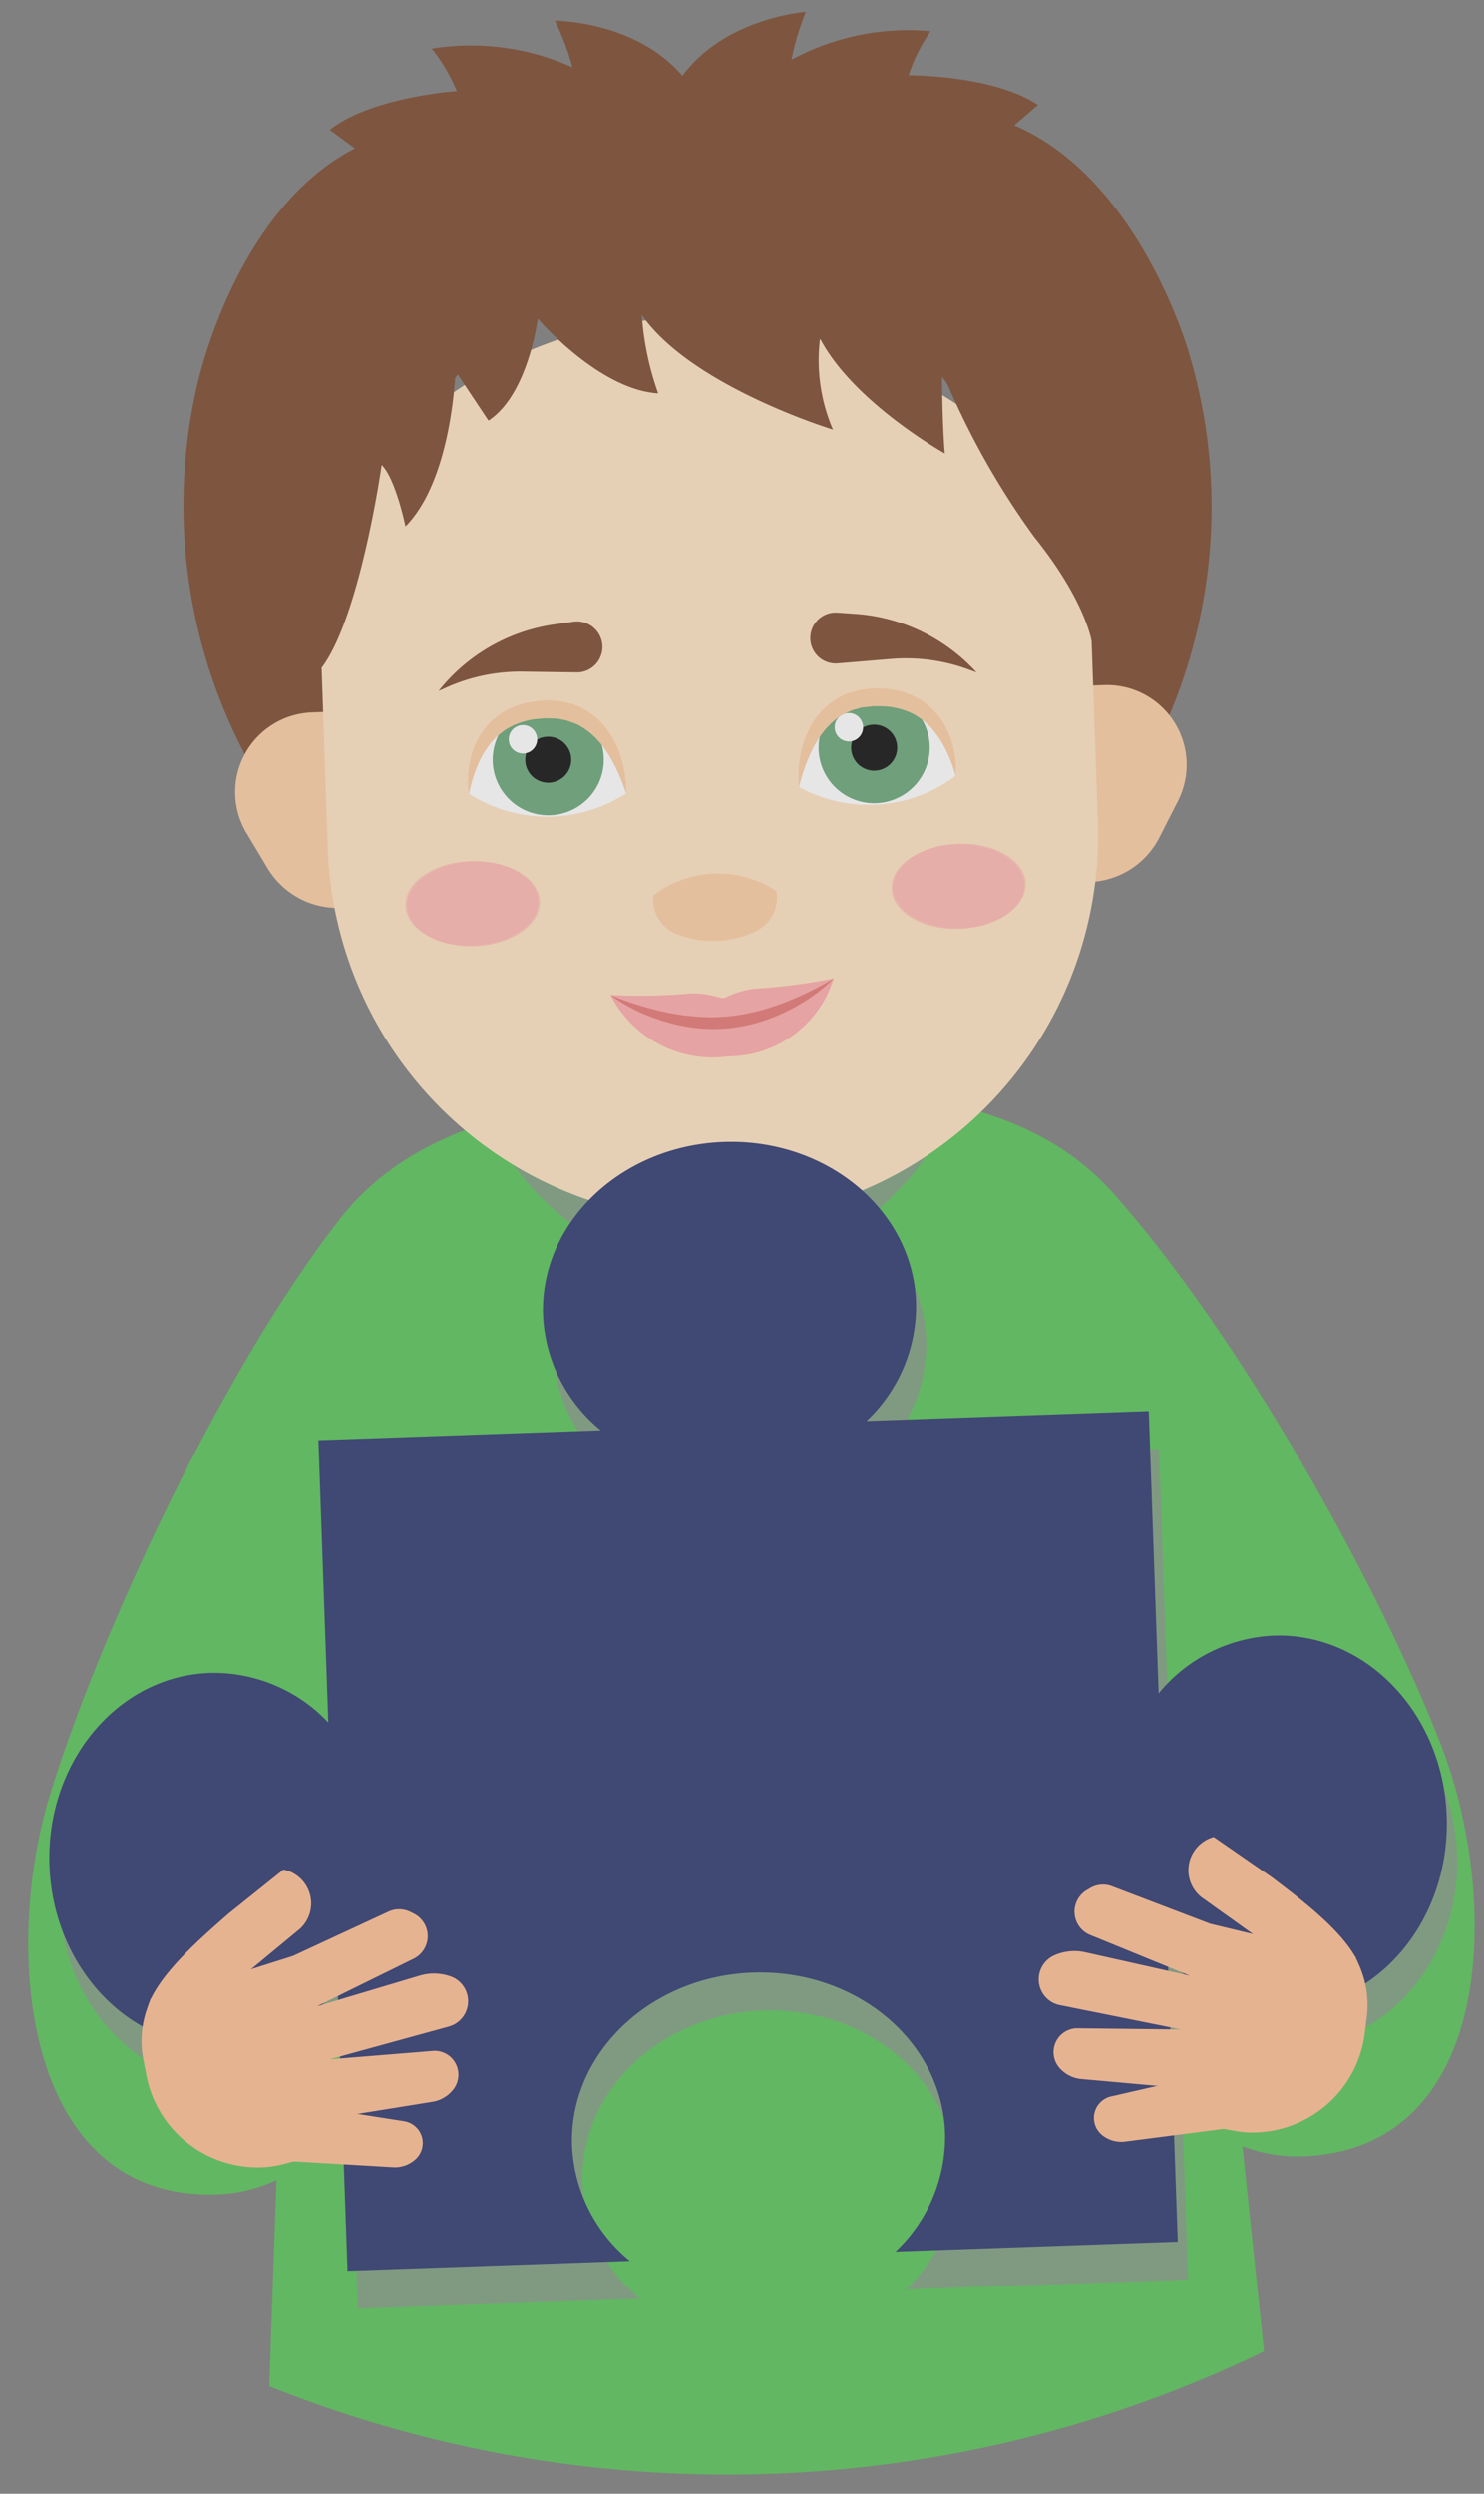<svg xmlns="http://www.w3.org/2000/svg" width="76.224" height="128.044" viewBox="0 0 76.224 128.044">
  <rect x="0" y="0" width="76.224" height="128.044" fill="#808080" stroke="none"/>
  <defs>
    <style>
      .cls-1 {
        opacity: 0.8;
      }

      .cls-2 {
        fill: #5ac45a;
      }

      .cls-3 {
        fill: #7d4a2e;
      }

      .cls-13, .cls-4 {
        fill: #919293;
        opacity: 0.7;
        mix-blend-mode: multiply;
        isolation: isolate;
      }

      .cls-5 {
        fill: #fdcea4;
      }

      .cls-6 {
        fill: #ffe3c2;
      }

      .cls-7 {
        fill: #fff;
      }

      .cls-8 {
        fill: #6aa679;
      }

      .cls-9 {
        fill: #121010;
      }

      .cls-10 {
        opacity: 0.5;
      }

      .cls-11 {
        fill: #ffabab;
      }

      .cls-12 {
        fill: #e57874;
      }

      .cls-13, .cls-14 {
        fill-rule: evenodd;
      }

      .cls-14 {
        fill: #303970;
      }

      .cls-15 {
        fill: #ffbf94;
      }
    </style>
  </defs>
  <g id="Group_128" data-name="Group 128" class="cls-1" transform="matrix(0.999, -0.035, 0.035, 0.999, -160.883, -145.193)">
    <path id="Path_3" data-name="Path 3" class="cls-2" d="M219.944,297.058l-.345.152a63.293,63.293,0,0,1-50.8-.151h0l3.06-43.815h45.026Z" transform="translate(-3.501 -23.279)"/>
    <g id="Group_40" data-name="Group 40" transform="translate(153.703 152.862)">
      <g id="Group_30" data-name="Group 30">
        <path id="Path_4" data-name="Path 4" class="cls-3" d="M202.389,165.606a46.832,46.832,0,0,0,3.414,5.062c7.064,9.181,8.463,23.649,8.463,23.649a11.758,11.758,0,0,0,3.364-4.531,27.457,27.457,0,0,0,1.8-18.494c-.532-2.175-2.989-9.6-8.623-12.24l1.254-1c-2.221-1.622-6.591-1.757-6.591-1.757a8.851,8.851,0,0,1,1.209-2.223,12.614,12.614,0,0,0-7.193,1.215,13.856,13.856,0,0,1,.819-2.429s-4.131.139-6.448,3.06c-2.317-2.921-6.447-3.06-6.447-3.06a13.857,13.857,0,0,1,.819,2.429,12.614,12.614,0,0,0-7.193-1.215,8.852,8.852,0,0,1,1.209,2.223s-4.37.134-6.591,1.757l1.254,1c-5.634,2.644-8.092,10.065-8.623,12.24a27.457,27.457,0,0,0,1.8,18.494,11.765,11.765,0,0,0,3.363,4.531s1.4-14.468,8.464-23.649a46.834,46.834,0,0,0,3.414-5.062Z" transform="translate(-156.892 -152.862)"/>
        <path id="Path_5" data-name="Path 5" class="cls-2" d="M190.871,244.944l1.705-.167c9.014-.885,12.206,35.829,26.193,35.829,9.938,0,10.629-12.832,7.871-20.811s-9.49-21.359-15.929-29.048-19.84-5.132-19.84-5.132-13.4-2.557-19.84,5.132S157.86,251.816,155.1,259.795s-2.068,20.811,7.87,20.811c13.987,0,17.18-36.714,26.193-35.829Z" transform="translate(-153.703 -169.639)"/>
        <g id="Group_29" data-name="Group 29" transform="translate(12.707 15.5)">
          <path id="Path_6" data-name="Path 6" class="cls-4" d="M209.34,226.733l-3.257-.623s-11.312-16.8-17.7-1.153c-.253.619-.559,1.522-.559,1.522a12.544,12.544,0,0,0,10.8,5.963C205.52,232.6,209.34,226.733,209.34,226.733Z" transform="translate(-174.322 -183.535)"/>
          <g id="Group_27" data-name="Group 27">
            <g id="Group_26" data-name="Group 26">
              <g id="Group_15" data-name="Group 15">
                <g id="Group_12" data-name="Group 12" transform="translate(0 19.564)">
                  <path id="Path_7" data-name="Path 7" class="cls-5" d="M175.447,208.6h1.79l.006-10.085-2.9,0a4.094,4.094,0,0,0-3.586,6.075l1.018,1.843A4.2,4.2,0,0,0,175.447,208.6Z" transform="translate(-170.246 -198.513)"/>
                  <path id="Path_8" data-name="Path 8" class="cls-5" d="M230.283,206.466l1.021-1.842a4.095,4.095,0,0,0-3.579-6.079l-2.9,0-.006,10.085h1.79A4.2,4.2,0,0,0,230.283,206.466Z" transform="translate(-182.902 -198.52)"/>
                </g>
                <path id="Path_9" data-name="Path 9" class="cls-6" d="M215.494,187.994a4.873,4.873,0,0,1-1.32-3.026,6.845,6.845,0,0,0-2.961-5.626,27.9,27.9,0,0,0-10.791-5.6c-9.508-2.447-18.251,1.7-23.961,9.464-.042.058-.091.1-.136.151l-.01,16.128a19.794,19.794,0,1,0,39.587.025l.006-11.109A2.388,2.388,0,0,1,215.494,187.994Z" transform="translate(-171.654 -173.041)"/>
                <g id="Group_14" data-name="Group 14" transform="translate(10.633 15.373)">
                  <g id="Group_13" data-name="Group 13">
                    <path id="Path_10" data-name="Path 10" class="cls-3" d="M191.2,195.671a1.309,1.309,0,1,0-.072-2.608l-.945.1a9.271,9.271,0,0,0-6.094,3.213l.436-.176a9.265,9.265,0,0,1,3.932-.664Z" transform="translate(-184.09 -193.056)"/>
                    <path id="Path_11" data-name="Path 11" class="cls-3" d="M213.167,195.549a9.265,9.265,0,0,1,3.931.668l.436.177a9.269,9.269,0,0,0-6.09-3.221l-.945-.1a1.308,1.308,0,1,0-.075,2.608Z" transform="translate(-189.879 -193.058)"/>
                  </g>
                  <path id="Path_12" data-name="Path 12" class="cls-5" d="M203.215,213.231l.007,0a1.916,1.916,0,0,0,1.068-1.94c-.012-.066-.157-.174-.378-.3a5.51,5.51,0,0,0-5.586,0c-.222.131-.367.239-.379.3a1.92,1.92,0,0,0,1.066,1.942A5.09,5.09,0,0,0,203.215,213.231Z" transform="translate(-187.297 -197.037)"/>
                </g>
              </g>
              <g id="Group_25" data-name="Group 25" transform="translate(8.622 19.338)">
                <g id="Group_23" data-name="Group 23" transform="translate(3.357)">
                  <g id="Group_22" data-name="Group 22" transform="translate(0.035 0.194)">
                    <g id="Group_21" data-name="Group 21">
                      <g id="Group_20" data-name="Group 20">
                        <g id="Group_17" data-name="Group 17" transform="translate(16.958)">
                          <path id="Path_13" data-name="Path 13" class="cls-7" d="M216.02,203s-.06-4.193-4.063-4.185c-3.708.007-3.991,4.476-3.991,4.476A7.444,7.444,0,0,0,216.02,203Z" transform="translate(-207.966 -198.549)"/>
                          <g id="Group_16" data-name="Group 16" transform="translate(1.07)">
                            <path id="Path_14" data-name="Path 14" class="cls-8" d="M209.359,201.33a2.854,2.854,0,1,1,2.86,2.849A2.855,2.855,0,0,1,209.359,201.33Z" transform="translate(-209.359 -198.47)"/>
                          </g>
                          <path id="Path_15" data-name="Path 15" class="cls-9" d="M211.536,201.832a1.182,1.182,0,1,1,1.184,1.18A1.182,1.182,0,0,1,211.536,201.832Z" transform="translate(-208.794 -198.975)"/>
                          <path id="Path_16" data-name="Path 16" class="cls-7" d="M210.482,200.544a.73.73,0,1,1,.731.729A.731.731,0,0,1,210.482,200.544Z" transform="translate(-208.549 -198.781)"/>
                        </g>
                        <g id="Group_19" data-name="Group 19" transform="translate(0 0.032)">
                          <path id="Path_17" data-name="Path 17" class="cls-7" d="M185.888,203.054s.044-4.194,4.047-4.2c3.707-.007,4.009,4.462,4.009,4.462A7.446,7.446,0,0,1,185.888,203.054Z" transform="translate(-185.888 -198.591)"/>
                          <g id="Group_18" data-name="Group 18" transform="translate(1.27)">
                            <path id="Path_18" data-name="Path 18" class="cls-8" d="M187.541,201.372a2.854,2.854,0,1,1,2.86,2.85A2.854,2.854,0,0,1,187.541,201.372Z" transform="translate(-187.541 -198.512)"/>
                          </g>
                          <path id="Path_19" data-name="Path 19" class="cls-9" d="M189.718,201.874a1.182,1.182,0,1,1,1.184,1.18A1.181,1.181,0,0,1,189.718,201.874Z" transform="translate(-186.776 -199.017)"/>
                          <path id="Path_20" data-name="Path 20" class="cls-7" d="M188.664,200.586a.73.73,0,1,1,.731.729A.731.731,0,0,1,188.664,200.586Z" transform="translate(-186.532 -198.823)"/>
                        </g>
                      </g>
                    </g>
                  </g>
                  <path id="Path_21" data-name="Path 21" class="cls-5" d="M216.015,202.859a3.392,3.392,0,0,0,.032-.576,4.721,4.721,0,0,0-.275-1.52,4.049,4.049,0,0,0-.485-.952c-.115-.154-.245-.308-.381-.463a4.331,4.331,0,0,0-.485-.406,3.8,3.8,0,0,0-1.2-.556,5.479,5.479,0,0,0-1.362-.167l-.615.058c-.235.056-.474.111-.7.181a3.717,3.717,0,0,0-1.9,1.638,4.191,4.191,0,0,0-.429.966,5.6,5.6,0,0,0-.267,1.512,3.849,3.849,0,0,0,.013.576s.051-.2.167-.543a8.93,8.93,0,0,1,.575-1.34,3.344,3.344,0,0,1,.235-.393,3.166,3.166,0,0,1,.277-.393,3.815,3.815,0,0,1,.71-.705,3.232,3.232,0,0,1,.433-.274c.154-.079.323-.127.481-.2l.484-.119.612-.042c.124,0,.356.017.528.023a3.293,3.293,0,0,1,.541.088,3.552,3.552,0,0,1,.975.372c.151.079.271.2.413.284.124.109.245.22.358.334a5.008,5.008,0,0,1,.544.746,6.635,6.635,0,0,1,.573,1.327C215.974,202.653,216.015,202.859,216.015,202.859Z" transform="translate(-190.968 -198.218)"/>
                  <path id="Path_22" data-name="Path 22" class="cls-5" d="M185.878,202.917s.04-.207.146-.548a6.587,6.587,0,0,1,.568-1.33,4.911,4.911,0,0,1,.541-.748c.112-.114.233-.226.356-.336.141-.088.262-.206.412-.286a3.539,3.539,0,0,1,.973-.376,3.477,3.477,0,0,1,.54-.09c.173-.006.4-.026.528-.025l.612.04.485.118c.157.075.327.123.481.2a3.224,3.224,0,0,1,.434.273,3.817,3.817,0,0,1,.714.7,3.224,3.224,0,0,1,.278.392,3.45,3.45,0,0,1,.237.392,8.92,8.92,0,0,1,.58,1.337c.117.34.17.543.17.543a3.985,3.985,0,0,0,.011-.576,5.656,5.656,0,0,0-.273-1.512,4.2,4.2,0,0,0-.432-.963,3.716,3.716,0,0,0-1.909-1.631c-.225-.07-.465-.123-.7-.179l-.616-.055a5.44,5.44,0,0,0-1.361.172,3.81,3.81,0,0,0-1.2.56,4.493,4.493,0,0,0-.483.409c-.136.155-.264.31-.379.465a4.055,4.055,0,0,0-.482.954,4.716,4.716,0,0,0-.269,1.522A3.3,3.3,0,0,0,185.878,202.917Z" transform="translate(-185.843 -198.228)"/>
                </g>
                <g id="Group_24" data-name="Group 24" class="cls-10" transform="translate(0 8.125)">
                  <path id="Path_23" data-name="Path 23" class="cls-11" d="M214,210.977c0,1.2,1.534,2.172,3.421,2.169s3.414-.981,3.412-2.182-1.534-2.171-3.42-2.168S214,209.777,214,210.977Z" transform="translate(-189.016 -208.796)"/>
                  <path id="Path_24" data-name="Path 24" class="cls-11" d="M181.472,211.04c0,1.2,1.534,2.172,3.42,2.168s3.415-.98,3.413-2.181-1.534-2.172-3.42-2.168S181.47,209.839,181.472,211.04Z" transform="translate(-181.472 -208.811)"/>
                </g>
                <path id="Path_25" data-name="Path 25" class="cls-11" d="M200.172,218.2l.469.134.457-.17a4.206,4.206,0,0,1,1.5-.274,28.829,28.829,0,0,0,3.763-.378,5.672,5.672,0,0,1-5.553,3.814,5.881,5.881,0,0,1-5.938-3.366,28.773,28.773,0,0,0,3.781.083A4.217,4.217,0,0,1,200.172,218.2Z" transform="translate(-184.58 -202.693)"/>
                <path id="Path_26" data-name="Path 26" class="cls-12" d="M206.363,217.514s-.167.1-.465.25-.729.357-1.251.577c-.263.108-.55.214-.854.323s-.631.2-.968.293-.693.154-1.051.22a10.18,10.18,0,0,1-1.1.108l-.563.007-.538-.029c-.363-.038-.72-.075-1.065-.137s-.675-.137-.988-.217-.606-.17-.876-.257c-.538-.178-.987-.341-1.293-.477s-.483-.213-.483-.213a8.31,8.31,0,0,0,1.645,1.018c.263.126.555.251.87.366a9.78,9.78,0,0,0,1.013.309,9.588,9.588,0,0,0,1.121.2l.6.042.585,0a10.73,10.73,0,0,0,1.174-.137,9.214,9.214,0,0,0,2.088-.673c.306-.139.586-.287.839-.433A8.287,8.287,0,0,0,206.363,217.514Z" transform="translate(-184.579 -202.693)"/>
              </g>
            </g>
          </g>
          <g id="Group_28" data-name="Group 28" class="cls-10" transform="translate(8.545 27.48)">
            <path id="Path_27" data-name="Path 27" class="cls-11" d="M188.2,210.995c0,1.2-1.531,2.174-3.417,2.173s-3.416-.976-3.416-2.177,1.531-2.174,3.418-2.173S188.2,209.793,188.2,210.995Z" transform="translate(-181.371 -208.818)"/>
            <path id="Path_28" data-name="Path 28" class="cls-11" d="M220.732,211.015c0,1.2-1.531,2.174-3.417,2.173s-3.416-.976-3.416-2.178,1.532-2.174,3.418-2.173S220.733,209.813,220.732,211.015Z" transform="translate(-188.915 -208.822)"/>
          </g>
        </g>
      </g>
      <path id="Path_29" data-name="Path 29" class="cls-13" d="M219.2,257.084a8.1,8.1,0,0,0-6.01,2.758V245.329H198.677a8.1,8.1,0,0,0,2.758-6.01c0-4.731-4.293-8.566-9.588-8.566s-9.589,3.835-9.589,8.566a8.1,8.1,0,0,0,2.758,6.01H170.5v14.513h0a8.1,8.1,0,0,0-6.01-2.758c-4.731,0-8.566,4.293-8.566,9.589s3.835,9.589,8.566,9.589a8.1,8.1,0,0,0,6.01-2.759h0v14.514h14.513a8.1,8.1,0,0,1-2.758-6.01c0-4.731,4.293-8.566,9.589-8.566s9.588,3.836,9.588,8.566a8.1,8.1,0,0,1-2.758,6.01H213.19V273.5a8.1,8.1,0,0,0,6.01,2.759c4.731,0,8.566-4.293,8.566-9.589S223.931,257.084,219.2,257.084Z" transform="translate(-154.218 -170.926)"/>
      <path id="Path_30" data-name="Path 30" class="cls-14" d="M218.6,254.523a8.1,8.1,0,0,0-6.01,2.759V242.768H198.078a8.1,8.1,0,0,0,2.758-6.01c0-4.731-4.293-8.566-9.588-8.566s-9.589,3.835-9.589,8.566a8.1,8.1,0,0,0,2.758,6.01H169.9v14.514h0a8.1,8.1,0,0,0-6.01-2.759c-4.731,0-8.566,4.294-8.566,9.589s3.835,9.589,8.566,9.589a8.1,8.1,0,0,0,6.01-2.758h0v14.513h14.513a8.1,8.1,0,0,1-2.758-6.01c0-4.731,4.293-8.566,9.589-8.566s9.588,3.836,9.588,8.566a8.1,8.1,0,0,1-2.758,6.01h14.513V270.942a8.1,8.1,0,0,0,6.01,2.758c4.731,0,8.566-4.293,8.566-9.589S223.332,254.523,218.6,254.523Z" transform="translate(-154.08 -170.332)"/>
      <path id="Path_31" data-name="Path 31" class="cls-3" d="M217.226,185.664l-1.83,1.423s-.257-2.119-2.761-5.458a40.449,40.449,0,0,1-4.443-8.692s-.078,2.71,0,4.245c0,0-4.6-2.787-6.2-6.126a9.034,9.034,0,0,0,.5,4.7s-7.184-2.466-9.609-6.229a14.984,14.984,0,0,0,.7,4.056c-3.06-.3-6.05-4.056-6.05-4.056s-.627,3.895-2.714,5.147c0,0-1.266-2.044-1.607-2.622,0,0-.34,5.543-2.845,7.908,0,0-.415-2.46-1.113-3.2,0,0-1.372,7.751-3.446,10.3l-1.7-1.721,1.5-15.051,10.611-8.259a14.685,14.685,0,0,1,19.731,1.542l7.949,8.477,4.035,10.827Z" transform="translate(-158.433 -154.271)"/>
      <g id="Group_39" data-name="Group 39" transform="translate(5.659 94.417)">
        <g id="Group_34" data-name="Group 34">
          <g id="Group_33" data-name="Group 33">
            <g id="Group_32" data-name="Group 32">
              <path id="Path_32" data-name="Path 32" class="cls-15" d="M171.862,289.419l6.081-.763a1.7,1.7,0,0,0,1.193-.629h0a1.228,1.228,0,0,0-.159-1.7h0a1.231,1.231,0,0,0-.783-.294l-5.372.249,6.159-1.462a1.348,1.348,0,0,0,.936-.762h0a1.349,1.349,0,0,0-.728-1.808h0a2.539,2.539,0,0,0-1.559-.108l-5.367,1.4,5.053-2.271a1.288,1.288,0,0,0,.636-.622h0a1.291,1.291,0,0,0-.553-1.694l-.174-.093a1.293,1.293,0,0,0-1.115-.053l-5.87,2.476Z" transform="translate(-163.197 -276.463)"/>
              <path id="Path_33" data-name="Path 33" class="cls-15" d="M170.757,294.462l5.24.492a1.568,1.568,0,0,0,1.185-.375h0a1.132,1.132,0,0,0,.134-1.572h0a1.133,1.133,0,0,0-.661-.395l-4.623-.891Z" transform="translate(-163.317 -279.482)"/>
              <g id="Group_31" data-name="Group 31">
                <path id="Path_34" data-name="Path 34" class="cls-15" d="M165.9,277.96l2.916-2.174a1.77,1.77,0,0,1,.744,3.067l-3.426,2.635-4.409.789C162.484,280.716,164.555,279.063,165.9,277.96Z" transform="translate(-161.223 -275.786)"/>
                <path id="Path_35" data-name="Path 35" class="cls-15" d="M165.892,282.445l3.074-.854L170.2,291.8l-2.3.494c-.162.027-.322.048-.481.063a5.822,5.822,0,0,1-6.171-4.964l-.12-.755a5.015,5.015,0,0,1,.252-2.537h0c.074-.2.156-.4.24-.59Z" transform="translate(-161.071 -277.132)"/>
              </g>
            </g>
          </g>
        </g>
        <g id="Group_38" data-name="Group 38" transform="translate(46.178)">
          <g id="Group_37" data-name="Group 37">
            <g id="Group_36" data-name="Group 36">
              <path id="Path_36" data-name="Path 36" class="cls-15" d="M229.365,289.419l-6.08-.763a1.7,1.7,0,0,1-1.194-.629h0a1.228,1.228,0,0,1,.159-1.7h0a1.231,1.231,0,0,1,.783-.294l5.372.249-6.159-1.462a1.348,1.348,0,0,1-.936-.762h0a1.349,1.349,0,0,1,.729-1.808h0a2.536,2.536,0,0,1,1.558-.108l5.368,1.4-5.053-2.271a1.288,1.288,0,0,1-.636-.622h0a1.293,1.293,0,0,1,.553-1.694l.174-.093a1.293,1.293,0,0,1,1.114-.053l5.87,2.476Z" transform="translate(-221.191 -276.463)"/>
              <path id="Path_37" data-name="Path 37" class="cls-15" d="M231.37,294.462l-5.24.492a1.565,1.565,0,0,1-1.184-.375h0a1.132,1.132,0,0,1-.134-1.572h0a1.133,1.133,0,0,1,.661-.395l4.623-.891Z" transform="translate(-221.971 -279.482)"/>
              <g id="Group_35" data-name="Group 35" transform="translate(7.707)">
                <path id="Path_38" data-name="Path 38" class="cls-15" d="M235.732,277.96l-2.916-2.174a1.77,1.77,0,0,0-.743,3.067l3.426,2.635,4.409.789C239.148,280.716,237.078,279.063,235.732,277.96Z" transform="translate(-231.278 -275.786)"/>
                <path id="Path_39" data-name="Path 39" class="cls-15" d="M235.536,282.445l-3.073-.854-1.237,10.21,2.3.494c.162.027.322.048.481.063a5.822,5.822,0,0,0,6.171-4.964l.121-.755a5.015,5.015,0,0,0-.252-2.537h0c-.074-.2-.157-.4-.24-.59Z" transform="translate(-231.225 -277.132)"/>
              </g>
            </g>
          </g>
        </g>
      </g>
    </g>
  </g>
</svg>
